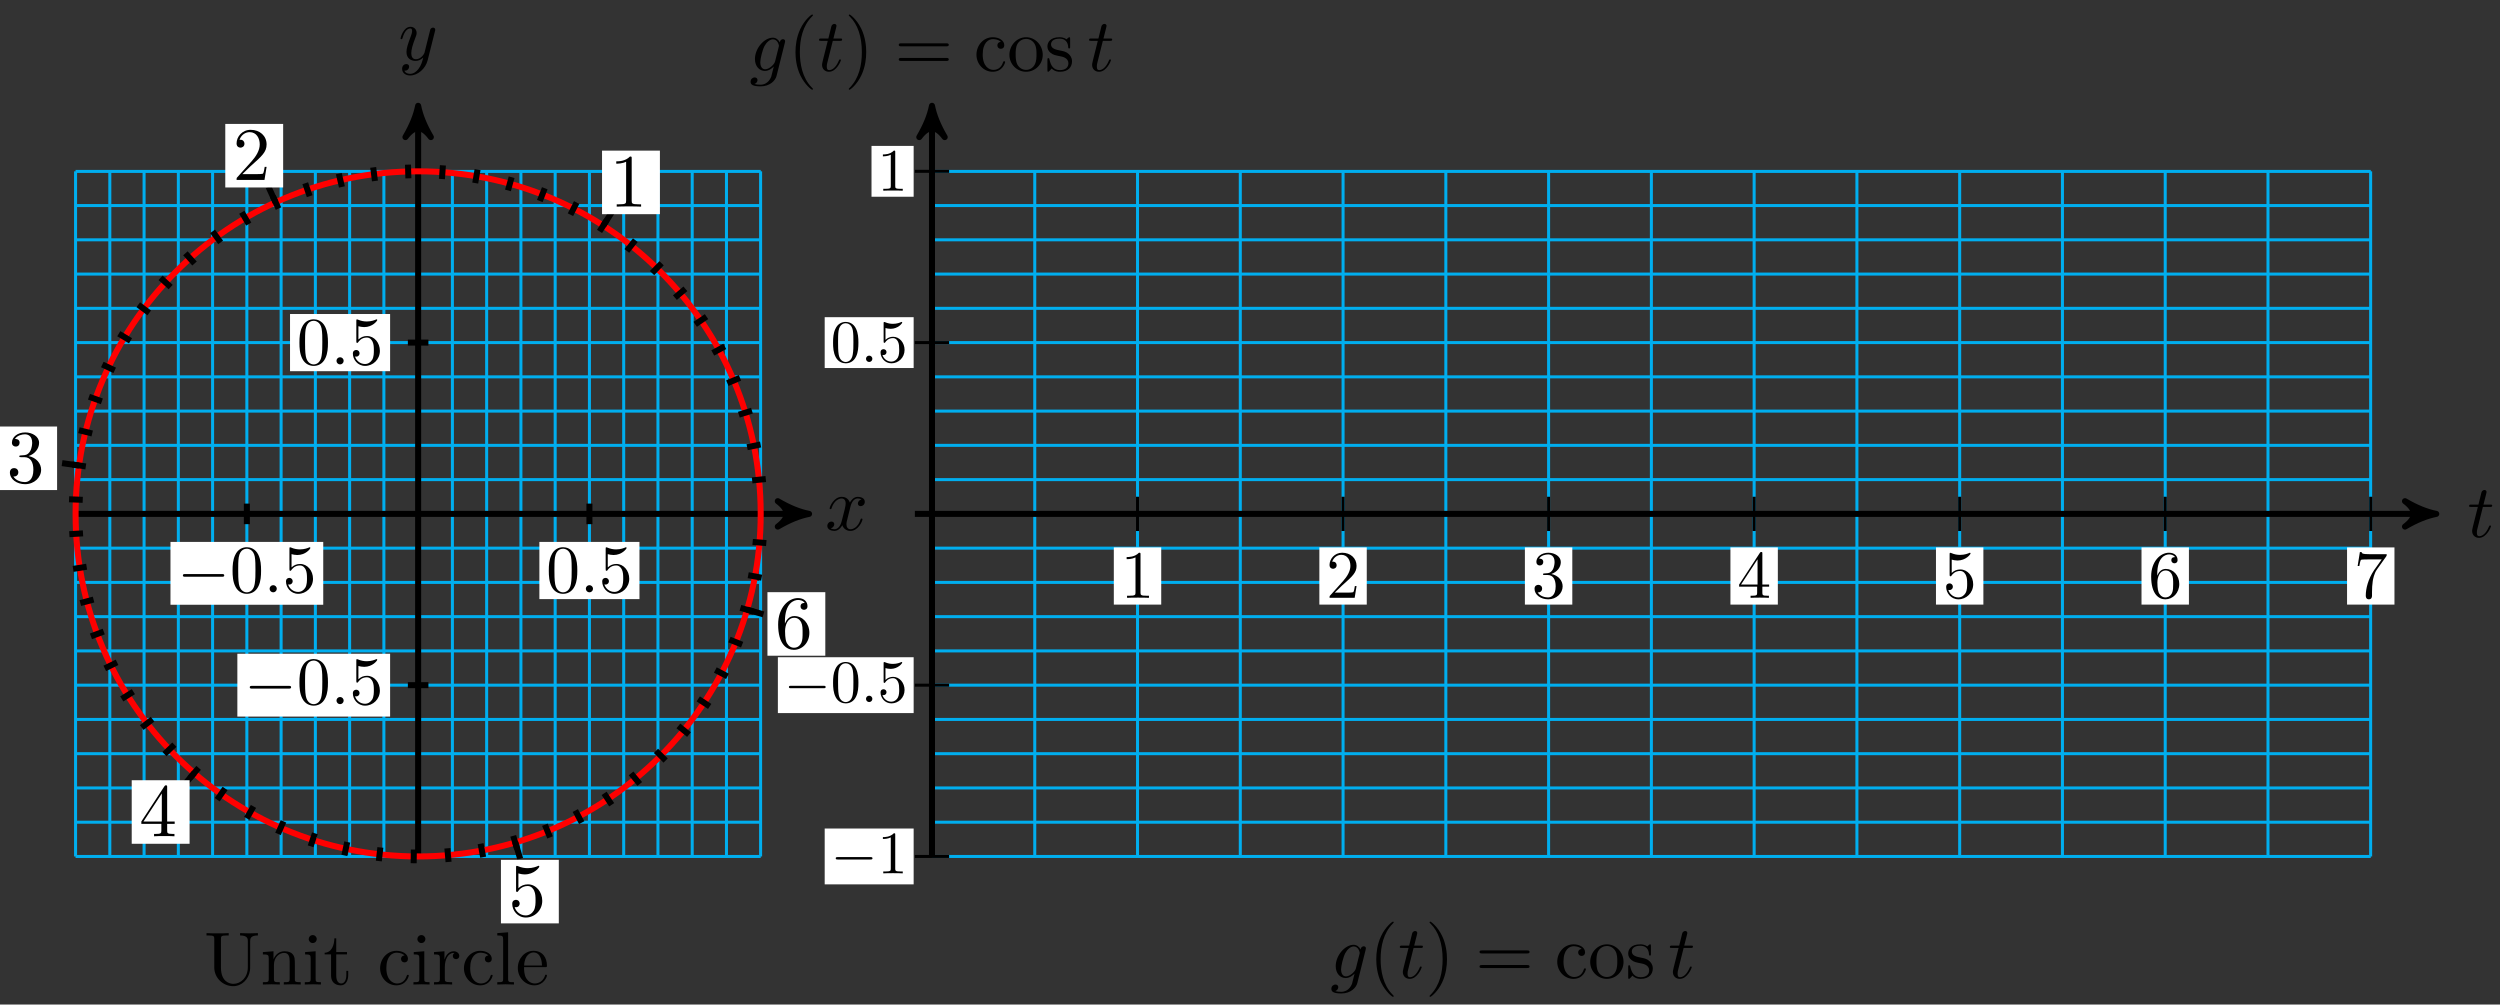 <svg xmlns="http://www.w3.org/2000/svg" xmlns:xlink="http://www.w3.org/1999/xlink" version="1.1" width="331" height="133" viewBox="0 0 331 133">
<rect x="0" y="0" width="331" height="133" fill="#333333" stroke="none"/>
<defs>
<path id="font_1_4" d="M.334 .302C.34 .328 .363 .42 .433 .42 .438 .42 .462 .42 .483 .407 .455 .402 .435 .377 .435 .353 .435 .337 .446 .318 .473 .318 .495 .318 .527 .336 .527 .376 .527 .428 .468 .442 .434 .442 .376 .442 .341 .389 .329 .366 .304 .432 .25 .442 .221 .442 .117 .442 .06 .313 .06 .288 .06 .278 .07 .278 .072 .278 .08 .278 .083 .28 .085 .289 .119 .395 .185 .42 .219 .42 .238 .42 .273 .411 .273 .353 .273 .322 .256 .255 .219 .115 .203 .053 .168 .011 .124 .011 .118 .011 .095 .011 .074 .024 .099 .029 .121 .05 .121 .078 .121 .105 .099 .113 .084 .113 .054 .113 .029 .087 .029 .055 .029 .009 .079-.011 .123-.011 .189-.011 .225 .059 .228 .065 .24 .028 .276-.011 .336-.011 .439-.011 .496 .118 .496 .143 .496 .153 .487 .153 .484 .153 .475 .153 .473 .149 .471 .142 .438 .035 .37 .011 .338 .011 .299 .011 .283 .043 .283 .077 .283 .099 .289 .121 .3 .165L.334 .302Z"/>
<path id="font_1_5" d="M.486 .381C.49 .395 .49 .397 .49 .404 .49 .422 .476 .431 .461 .431 .451 .431 .435 .425 .426 .41 .424 .405 .416 .374 .412 .356 .405 .33 .398 .303 .392 .276L.347 .096C.343 .081 .3 .011 .234 .011 .183 .011 .172 .055 .172 .092 .172 .138 .189 .2 .223 .288 .239 .329 .243 .34 .243 .36 .243 .405 .211 .442 .161 .442 .066 .442 .029 .297 .029 .288 .029 .278 .039 .278 .041 .278 .051 .278 .052 .28 .057 .296 .084 .39 .124 .42 .158 .42 .166 .42 .183 .42 .183 .388 .183 .363 .173 .337 .166 .318 .126 .212 .108 .155 .108 .108 .108 .019 .171-.011 .23-.011 .269-.011 .303 .006 .331 .034 .318-.018 .306-.067 .266-.12 .24-.154 .202-.183 .156-.183 .142-.183 .097-.18 .08-.141 .096-.141 .109-.141 .123-.129 .133-.12 .143-.107 .143-.088 .143-.057 .116-.053 .106-.053 .083-.053 .05-.069 .05-.118 .05-.168 .094-.205 .156-.205 .259-.205 .362-.114 .39-.001L.486 .381Z"/>
<path id="font_2_4" d="M.294 .64C.294 .664 .294 .666 .271 .666 .209 .602 .121 .602 .089 .602V.571C.109 .571 .168 .571 .22 .597V.079C.22 .043 .217 .031 .127 .031H.095V0C.13 .003 .217 .003 .257 .003 .297 .003 .384 .003 .419 0V.031H.387C.297 .031 .294 .042 .294 .079V.64Z"/>
<path id="font_2_5" d="M.127 .077 .233 .18C.389 .318 .449 .372 .449 .472 .449 .586 .359 .666 .237 .666 .124 .666 .05 .574 .05 .485 .05 .429 .1 .429 .103 .429 .12 .429 .155 .441 .155 .482 .155 .508 .137 .534 .102 .534 .094 .534 .092 .534 .089 .533 .112 .598 .166 .635 .224 .635 .315 .635 .358 .554 .358 .472 .358 .392 .308 .313 .253 .251L.061 .037C.05 .026 .05 .024 .05 0H.421L.449 .174H.424C.419 .144 .412 .1 .402 .085 .395 .077 .329 .077 .307 .077H.127Z"/>
<path id="font_2_6" d="M.29 .352C.372 .379 .43 .449 .43 .528 .43 .61 .342 .666 .246 .666 .145 .666 .069 .606 .069 .53 .069 .497 .091 .478 .12 .478 .151 .478 .171 .5 .171 .529 .171 .579 .124 .579 .109 .579 .14 .628 .206 .641 .242 .641 .283 .641 .338 .619 .338 .529 .338 .517 .336 .459 .31 .415 .28 .367 .246 .364 .221 .363 .213 .362 .189 .36 .182 .36 .174 .359 .167 .358 .167 .348 .167 .337 .174 .337 .191 .337H.235C.317 .337 .354 .269 .354 .17 .354 .034 .285 .006 .241 .006 .198 .006 .123 .022 .088 .081 .123 .076 .154 .098 .154 .136 .154 .172 .127 .192 .098 .192 .074 .192 .042 .178 .042 .134 .042 .043 .135-.022 .244-.022 .366-.022 .457 .068 .457 .17 .457 .253 .394 .331 .29 .352Z"/>
<path id="font_2_7" d="M.294 .165V.078C.294 .042 .292 .031 .218 .031H.197V0C.238 .003 .29 .003 .332 .003 .374 .003 .427 .003 .468 0V.031H.447C.373 .031 .371 .042 .371 .078V.165H.471V.196H.371V.651C.371 .671 .371 .677 .355 .677 .346 .677 .343 .677 .335 .665L.028 .196V.165H.294M.3 .196H.056L.3 .569V.196Z"/>
<path id="font_2_8" d="M.449 .2C.449 .319 .367 .419 .259 .419 .211 .419 .168 .403 .132 .368V.564C.152 .558 .185 .551 .217 .551 .34 .551 .41 .642 .41 .655 .41 .661 .407 .666 .4 .666 .399 .666 .397 .666 .392 .663 .372 .654 .323 .634 .256 .634 .216 .634 .17 .641 .123 .662 .115 .665 .113 .665 .111 .665 .101 .665 .101 .657 .101 .641V.344C.101 .326 .101 .318 .115 .318 .122 .318 .124 .321 .128 .327 .139 .343 .176 .397 .257 .397 .309 .397 .334 .351 .342 .333 .358 .296 .36 .257 .36 .207 .36 .172 .36 .112 .336 .07 .312 .031 .275 .006 .229 .006 .156 .006 .099 .058 .082 .117 .085 .116 .088 .115 .099 .115 .132 .115 .149 .14 .149 .164 .149 .188 .132 .213 .099 .213 .085 .213 .05 .206 .05 .16 .05 .074 .119-.022 .231-.022 .347-.022 .449 .073 .449 .2Z"/>
<path id="font_2_9" d="M.132 .328V.352C.132 .605 .256 .641 .307 .641 .331 .641 .373 .635 .395 .601 .38 .601 .34 .601 .34 .556 .34 .525 .364 .51 .386 .51 .402 .51 .432 .519 .432 .558 .432 .618 .388 .666 .305 .666 .177 .666 .042 .537 .042 .316 .042 .049 .158-.022 .251-.022 .362-.022 .457 .072 .457 .204 .457 .331 .368 .427 .257 .427 .189 .427 .152 .376 .132 .328M.251 .006C.188 .006 .158 .066 .152 .081 .134 .128 .134 .208 .134 .226 .134 .304 .166 .404 .256 .404 .272 .404 .318 .404 .349 .342 .367 .305 .367 .254 .367 .205 .367 .157 .367 .107 .35 .071 .32 .011 .274 .006 .251 .006Z"/>
<path id="font_3_1" d="M.659 .23C.676 .23 .694 .23 .694 .25 .694 .27 .676 .27 .659 .27H.118C.101 .27 .083 .27 .083 .25 .083 .23 .101 .23 .118 .23H.659Z"/>
<path id="font_2_3" d="M.46 .32C.46 .4 .455 .48 .42 .554 .374 .65 .292 .666 .25 .666 .19 .666 .117 .64 .076 .547 .044 .478 .039 .4 .039 .32 .039 .245 .043 .155 .084 .079 .127-.002 .2-.022 .249-.022 .303-.022 .379-.001 .423 .094 .455 .163 .46 .241 .46 .32M.249-0C.21-0 .151 .025 .133 .121 .122 .181 .122 .273 .122 .332 .122 .396 .122 .462 .13 .516 .149 .635 .224 .644 .249 .644 .282 .644 .348 .626 .367 .527 .377 .471 .377 .395 .377 .332 .377 .257 .377 .189 .366 .125 .351 .03 .294-0 .249-0Z"/>
<path id="font_1_1" d="M.192 .053C.192 .082 .168 .106 .139 .106 .11 .106 .086 .082 .086 .053 .086 .024 .11 0 .139 0 .168 0 .192 .024 .192 .053Z"/>
<path id="font_4_108" d="M.716 .652V.683L.598 .68 .479 .683V.652C.582 .652 .582 .604 .582 .577V.231C.582 .089 .485 .009 .39 .009 .343 .009 .225 .034 .225 .224V.604C.225 .641 .227 .652 .304 .652H.328V.683C.293 .68 .219 .68 .181 .68 .143 .68 .068 .68 .033 .683V.652H.057C.134 .652 .136 .641 .136 .604V.228C.136 .087 .252-.022 .388-.022 .503-.022 .593 .071 .61 .185 .613 .205 .613 .214 .613 .254V.573C.613 .606 .613 .652 .716 .652Z"/>
<path id="font_4_77" d="M.535 0V.031C.483 .031 .458 .031 .457 .061V.252C.457 .338 .457 .369 .426 .405 .412 .422 .379 .442 .321 .442 .248 .442 .201 .399 .173 .337V.442L.032 .431V.4C.102 .4 .11 .393 .11 .344V.076C.11 .031 .099 .031 .032 .031V0L.145 .003 .257 0V.031C.19 .031 .179 .031 .179 .076V.26C.179 .364 .25 .42 .314 .42 .377 .42 .388 .366 .388 .309V.076C.388 .031 .377 .031 .31 .031V0L.423 .003 .535 0Z"/>
<path id="font_4_66" d="M.247 0V.031C.181 .031 .177 .036 .177 .075V.442L.037 .431V.4C.102 .4 .111 .394 .111 .345V.076C.111 .031 .1 .031 .033 .031V0L.143 .003C.178 .003 .213 .001 .247 0M.192 .604C.192 .631 .169 .657 .139 .657 .105 .657 .085 .629 .085 .604 .085 .577 .108 .551 .138 .551 .172 .551 .192 .579 .192 .604Z"/>
<path id="font_4_105" d="M.332 .124V.181H.307V.126C.307 .052 .277 .014 .24 .014 .173 .014 .173 .105 .173 .122V.4H.316V.431H.173V.614H.148C.147 .532 .117 .426 .019 .422V.4H.104V.124C.104 .001 .197-.011 .233-.011 .304-.011 .332 .06 .332 .124V.124Z"/>
<path id="font_4_43" d="M.415 .119C.415 .129 .405 .129 .402 .129 .393 .129 .391 .125 .389 .119 .36 .026 .295 .014 .258 .014 .205 .014 .117 .057 .117 .218 .117 .381 .199 .423 .252 .423 .261 .423 .324 .422 .359 .386 .318 .383 .312 .353 .312 .34 .312 .314 .33 .294 .358 .294 .384 .294 .404 .311 .404 .341 .404 .409 .328 .448 .251 .448 .126 .448 .034 .34 .034 .216 .034 .088 .133-.011 .249-.011 .383-.011 .415 .109 .415 .119Z"/>
<path id="font_4_96" d="M.364 .381C.364 .413 .333 .442 .29 .442 .217 .442 .181 .375 .167 .332V.442L.028 .431V.4C.098 .4 .106 .393 .106 .344V.076C.106 .031 .095 .031 .028 .031V0L.142 .003C.182 .003 .229 .003 .269 0V.031H.248C.174 .031 .172 .042 .172 .078V.232C.172 .331 .214 .42 .29 .42 .297 .42 .299 .42 .301 .419 .298 .418 .278 .406 .278 .38 .278 .352 .299 .337 .321 .337 .339 .337 .364 .349 .364 .381Z"/>
<path id="font_4_72" d="M.255 0V.031C.188 .031 .177 .031 .177 .076V.694L.033 .683V.652C.103 .652 .111 .645 .111 .596V.076C.111 .031 .1 .031 .033 .031V0L.144 .003 .255 0Z"/>
<path id="font_4_50" d="M.415 .119C.415 .129 .407 .131 .402 .131 .393 .131 .391 .125 .389 .117 .354 .014 .264 .014 .254 .014 .204 .014 .164 .044 .141 .081 .111 .129 .111 .195 .111 .231H.39C.412 .231 .415 .231 .415 .252 .415 .351 .361 .448 .236 .448 .12 .448 .028 .345 .028 .22 .028 .086 .133-.011 .248-.011 .37-.011 .415 .1 .415 .119M.349 .252H.112C.118 .401 .202 .426 .236 .426 .339 .426 .349 .291 .349 .252Z"/>
<path id="font_1_3" d="M.206 .4H.3C.32 .4 .33 .4 .33 .42 .33 .431 .32 .431 .302 .431H.214C.25 .572 .255 .592 .255 .598 .255 .615 .243 .625 .226 .625 .223 .625 .195 .624 .186 .589L.147 .431H.053C.033 .431 .023 .431 .023 .412 .023 .4 .031 .4 .051 .4H.139C.067 .116 .063 .099 .063 .081 .063 .027 .101-.011 .155-.011 .257-.011 .314 .135 .314 .143 .314 .153 .306 .153 .302 .153 .293 .153 .292 .15 .287 .139 .244 .035 .191 .011 .157 .011 .136 .011 .126 .024 .126 .057 .126 .081 .128 .088 .132 .105L.206 .4Z"/>
<path id="font_1_2" d="M.471 .377C.472 .383 .474 .388 .474 .395 .474 .412 .462 .422 .445 .422 .435 .422 .408 .415 .404 .379 .386 .416 .351 .442 .311 .442 .197 .442 .073 .302 .073 .158 .073 .059 .134 0 .206 0 .265 0 .312 .047 .322 .058L.323 .057C.302-.032 .29-.073 .29-.075 .286-.084 .252-.183 .146-.183 .127-.183 .094-.182 .066-.173 .096-.164 .107-.138 .107-.121 .107-.105 .096-.086 .069-.086 .047-.086 .015-.104 .015-.144 .015-.185 .052-.205 .148-.205 .273-.205 .345-.127 .36-.067L.471 .377M.341 .128C.335 .102 .312 .077 .29 .058 .269 .04 .238 .022 .209 .022 .159 .022 .144 .074 .144 .114 .144 .162 .173 .28 .2 .331 .227 .38 .27 .42 .312 .42 .378 .42 .392 .339 .392 .334 .392 .329 .39 .323 .389 .319L.341 .128Z"/>
<path id="font_2_1" d="M.331-.24C.331-.237 .331-.235 .314-.218 .189-.092 .157 .097 .157 .25 .157 .424 .195 .598 .318 .723 .331 .735 .331 .737 .331 .74 .331 .747 .327 .75 .321 .75 .311 .75 .221 .682 .162 .555 .111 .445 .099 .334 .099 .25 .099 .172 .11 .051 .165-.062 .225-.185 .311-.25 .321-.25 .327-.25 .331-.247 .331-.24Z"/>
<path id="font_2_2" d="M.289 .25C.289 .328 .278 .449 .223 .562 .163 .685 .077 .75 .067 .75 .061 .75 .057 .746 .057 .74 .057 .737 .057 .735 .076 .717 .174 .618 .231 .459 .231 .25 .231 .079 .194-.097 .07-.223 .057-.235 .057-.237 .057-.24 .057-.246 .061-.25 .067-.25 .077-.25 .167-.182 .226-.055 .277 .055 .289 .166 .289 .25Z"/>
<path id="font_2_11" d="M.687 .327C.702 .327 .721 .327 .721 .347 .721 .367 .702 .367 .688 .367H.089C.075 .367 .056 .367 .056 .347 .056 .327 .075 .327 .09 .327H.687M.688 .133C.702 .133 .721 .133 .721 .153 .721 .173 .702 .173 .687 .173H.09C.075 .173 .056 .173 .056 .153 .056 .133 .075 .133 .089 .133H.688Z"/>
<path id="font_2_12" d="M.117 .218C.117 .381 .199 .423 .252 .423 .261 .423 .324 .422 .359 .386 .318 .383 .312 .353 .312 .34 .312 .314 .33 .294 .358 .294 .384 .294 .404 .311 .404 .341 .404 .409 .328 .448 .251 .448 .126 .448 .034 .34 .034 .216 .034 .088 .133-.011 .249-.011 .383-.011 .415 .109 .415 .119 .415 .129 .405 .129 .402 .129 .393 .129 .391 .125 .389 .119 .36 .026 .295 .014 .258 .014 .205 .014 .117 .057 .117 .218Z"/>
<path id="font_2_13" d="M.471 .214C.471 .342 .371 .448 .25 .448 .125 .448 .028 .339 .028 .214 .028 .085 .132-.011 .249-.011 .37-.011 .471 .087 .471 .214M.25 .014C.207 .014 .163 .035 .136 .081 .111 .125 .111 .186 .111 .222 .111 .261 .111 .315 .135 .359 .162 .405 .209 .426 .249 .426 .293 .426 .336 .404 .362 .361 .388 .318 .388 .26 .388 .222 .388 .186 .388 .132 .366 .088 .344 .043 .3 .014 .25 .014Z"/>
<path id="font_2_14" d="M.208 .194C.23 .19 .312 .174 .312 .102 .312 .051 .277 .011 .199 .011 .115 .011 .079 .068 .06 .153 .057 .166 .056 .17 .046 .17 .033 .17 .033 .163 .033 .145V.013C.033-.004 .033-.011 .044-.011 .049-.011 .05-.01 .069 .009 .071 .011 .071 .013 .089 .032 .133-.01 .178-.011 .199-.011 .314-.011 .36 .056 .36 .128 .36 .181 .33 .211 .318 .223 .285 .255 .246 .263 .204 .271 .148 .282 .081 .295 .081 .353 .081 .388 .107 .429 .193 .429 .303 .429 .308 .339 .31 .308 .311 .299 .32 .299 .322 .299 .335 .299 .335 .304 .335 .323V.424C.335 .441 .335 .448 .324 .448 .319 .448 .317 .448 .304 .436 .301 .432 .291 .423 .287 .42 .249 .448 .208 .448 .193 .448 .071 .448 .033 .381 .033 .325 .033 .29 .049 .262 .076 .24 .108 .214 .136 .208 .208 .194Z"/>
<path id="font_2_10" d="M.476 .609C.485 .621 .485 .623 .485 .644H.242C.12 .644 .118 .657 .114 .676H.089L.056 .47H.081C.084 .486 .093 .549 .106 .561 .113 .567 .191 .567 .204 .567H.411C.4 .551 .321 .442 .299 .409 .209 .274 .176 .135 .176 .033 .176 .023 .176-.022 .222-.022 .268-.022 .268 .023 .268 .033V.084C.268 .139 .271 .194 .279 .248 .283 .271 .297 .357 .341 .419L.476 .609Z"/>
</defs>
<path transform="matrix(1,0,0,-1,55.362,68.038)" stroke-width=".399" stroke-linecap="butt" stroke-miterlimit="10" stroke-linejoin="miter" fill="none" stroke="#00aeef" d="M-45.36-45.358H45.355M-45.36-40.822H45.355M-45.36-36.286H45.355M-45.36-31.75H45.355M-45.36-27.215H45.355M-45.36-22.679H45.355M-45.36-18.143H45.355M-45.36-13.607H45.355M-45.36-9.072H45.355M-45.36-4.536H45.355M-45.36 0H45.355M-45.36 4.536H45.355M-45.36 9.072H45.355M-45.36 13.607H45.355M-45.36 18.143H45.355M-45.36 22.679H45.355M-45.36 27.215H45.355M-45.36 31.75H45.355M-45.36 36.286H45.355M-45.36 40.822H45.355M-45.36 45.342H45.355M-45.358-45.36V45.355M-40.822-45.36V45.355M-36.286-45.36V45.355M-31.75-45.36V45.355M-27.215-45.36V45.355M-22.679-45.36V45.355M-18.143-45.36V45.355M-13.607-45.36V45.355M-9.072-45.36V45.355M-4.536-45.36V45.355M0-45.36V45.355M4.536-45.36V45.355M9.072-45.36V45.355M13.607-45.36V45.355M18.143-45.36V45.355M22.679-45.36V45.355M27.215-45.36V45.355M31.75-45.36V45.355M36.286-45.36V45.355M40.822-45.36V45.355M45.342-45.36V45.355M45.355 45.355"/>
<path transform="matrix(1,0,0,-1,55.362,68.038)" stroke-width=".797" stroke-linecap="butt" stroke-miterlimit="10" stroke-linejoin="miter" fill="none" stroke="#000000" d="M-45.355 0H50.723"/>
<path transform="matrix(1,0,0,-1,106.086,68.038)" d="M1.036 0C-.259 .259-1.554 .777-3.108 1.684-1.554 .518-1.554-.518-3.108-1.684-1.554-.777-.259-.259 1.036 0Z"/>
<path transform="matrix(1,0,0,-1,106.086,68.038)" stroke-width=".797" stroke-linecap="butt" stroke-linejoin="round" fill="none" stroke="#000000" d="M1.036 0C-.259 .259-1.554 .777-3.108 1.684-1.554 .518-1.554-.518-3.108-1.684-1.554-.777-.259-.259 1.036 0Z"/>
<use data-text="x" xlink:href="#font_1_4" transform="matrix(9.963,0,0,-9.963,109.248,70.183)"/>
<path transform="matrix(1,0,0,-1,55.362,68.038)" stroke-width=".797" stroke-linecap="butt" stroke-miterlimit="10" stroke-linejoin="miter" fill="none" stroke="#000000" d="M0-45.355V52.991"/>
<path transform="matrix(0,-1,-1,-0,55.362,15.044)" d="M1.036 0C-.259 .259-1.554 .777-3.108 1.684-1.554 .518-1.554-.518-3.108-1.684-1.554-.777-.259-.259 1.036 0Z"/>
<path transform="matrix(0,-1,-1,-0,55.362,15.044)" stroke-width=".797" stroke-linecap="butt" stroke-linejoin="round" fill="none" stroke="#000000" d="M1.036 0C-.259 .259-1.554 .777-3.108 1.684-1.554 .518-1.554-.518-3.108-1.684-1.554-.777-.259-.259 1.036 0Z"/>
<use data-text="y" xlink:href="#font_1_5" transform="matrix(9.963,0,0,-9.963,52.741,7.953)"/>
<path transform="matrix(1,0,0,-1,55.362,68.038)" stroke-width=".797" stroke-linecap="butt" stroke-miterlimit="10" stroke-linejoin="miter" fill="none" stroke="#ff0000" d="M45.355 0C45.355 25.049 25.049 45.355 0 45.355-25.049 45.355-45.355 25.049-45.355 0-45.355-25.049-25.049-45.355 0-45.355 25.049-45.355 45.355-25.049 45.355 0ZM0 0"/>
<path transform="matrix(1,0,0,-1,55.362,68.038)" stroke-width=".797" stroke-linecap="butt" stroke-miterlimit="10" stroke-linejoin="miter" fill="none" stroke="#000000" d="M44.223 4.436 46.028 4.617"/>
<path transform="matrix(1,0,0,-1,55.362,68.038)" stroke-width=".797" stroke-linecap="butt" stroke-miterlimit="10" stroke-linejoin="miter" fill="none" stroke="#000000" d="M43.559 8.829 45.337 9.189"/>
<path transform="matrix(1,0,0,-1,55.362,68.038)" stroke-width=".797" stroke-linecap="butt" stroke-miterlimit="10" stroke-linejoin="miter" fill="none" stroke="#000000" d="M42.461 13.133 44.194 13.67"/>
<path transform="matrix(1,0,0,-1,55.362,68.038)" stroke-width=".797" stroke-linecap="butt" stroke-miterlimit="10" stroke-linejoin="miter" fill="none" stroke="#000000" d="M40.938 17.306 42.609 18.013"/>
<path transform="matrix(1,0,0,-1,55.362,68.038)" stroke-width=".797" stroke-linecap="butt" stroke-miterlimit="10" stroke-linejoin="miter" fill="none" stroke="#000000" d="M39.005 21.307 40.597 22.176"/>
<path transform="matrix(1,0,0,-1,55.362,68.038)" stroke-width=".797" stroke-linecap="butt" stroke-miterlimit="10" stroke-linejoin="miter" fill="none" stroke="#000000" d="M36.683 25.094 38.18 26.118"/>
<path transform="matrix(1,0,0,-1,55.362,68.038)" stroke-width=".797" stroke-linecap="butt" stroke-miterlimit="10" stroke-linejoin="miter" fill="none" stroke="#000000" d="M33.996 28.631 35.383 29.8"/>
<path transform="matrix(1,0,0,-1,55.362,68.038)" stroke-width=".797" stroke-linecap="butt" stroke-miterlimit="10" stroke-linejoin="miter" fill="none" stroke="#000000" d="M30.967 31.882 32.231 33.184"/>
<path transform="matrix(1,0,0,-1,55.362,68.038)" stroke-width=".797" stroke-linecap="butt" stroke-miterlimit="10" stroke-linejoin="miter" fill="none" stroke="#000000" d="M27.63 34.814 28.757 36.234"/>
<path transform="matrix(1,0,0,-1,55.362,68.038)" stroke-width=".797" stroke-linecap="butt" stroke-miterlimit="10" stroke-linejoin="miter" fill="none" stroke="#000000" d="M24.016 37.397 24.997 38.924"/>
<path transform="matrix(1,0,0,-1,55.362,68.038)" stroke-width=".797" stroke-linecap="butt" stroke-miterlimit="10" stroke-linejoin="miter" fill="none" stroke="#000000" d="M20.164 39.61 20.987 41.227"/>
<path transform="matrix(1,0,0,-1,55.362,68.038)" stroke-width=".797" stroke-linecap="butt" stroke-miterlimit="10" stroke-linejoin="miter" fill="none" stroke="#000000" d="M16.108 41.423 16.766 43.114"/>
<path transform="matrix(1,0,0,-1,55.362,68.038)" stroke-width=".797" stroke-linecap="butt" stroke-miterlimit="10" stroke-linejoin="miter" fill="none" stroke="#000000" d="M11.893 42.824 12.378 44.573"/>
<path transform="matrix(1,0,0,-1,55.362,68.038)" stroke-width=".797" stroke-linecap="butt" stroke-miterlimit="10" stroke-linejoin="miter" fill="none" stroke="#000000" d="M7.559 43.799 7.867 45.586"/>
<path transform="matrix(1,0,0,-1,55.362,68.038)" stroke-width=".797" stroke-linecap="butt" stroke-miterlimit="10" stroke-linejoin="miter" fill="none" stroke="#000000" d="M3.149 44.335 3.277 46.145"/>
<path transform="matrix(1,0,0,-1,55.362,68.038)" stroke-width=".797" stroke-linecap="butt" stroke-miterlimit="10" stroke-linejoin="miter" fill="none" stroke="#000000" d="M-1.291 44.426-1.344 46.24"/>
<path transform="matrix(1,0,0,-1,55.362,68.038)" stroke-width=".797" stroke-linecap="butt" stroke-miterlimit="10" stroke-linejoin="miter" fill="none" stroke="#000000" d="M-5.719 44.075-5.952 45.875"/>
<path transform="matrix(1,0,0,-1,55.362,68.038)" stroke-width=".797" stroke-linecap="butt" stroke-miterlimit="10" stroke-linejoin="miter" fill="none" stroke="#000000" d="M-10.091 43.286-10.503 45.053"/>
<path transform="matrix(1,0,0,-1,55.362,68.038)" stroke-width=".797" stroke-linecap="butt" stroke-miterlimit="10" stroke-linejoin="miter" fill="none" stroke="#000000" d="M-14.362 42.062-14.948 43.779"/>
<path transform="matrix(1,0,0,-1,55.362,68.038)" stroke-width=".797" stroke-linecap="butt" stroke-miterlimit="10" stroke-linejoin="miter" fill="none" stroke="#000000" d="M-18.488 40.416-19.243 42.067"/>
<path transform="matrix(1,0,0,-1,55.362,68.038)" stroke-width=".797" stroke-linecap="butt" stroke-miterlimit="10" stroke-linejoin="miter" fill="none" stroke="#000000" d="M-22.431 38.369-23.347 39.935"/>
<path transform="matrix(1,0,0,-1,55.362,68.038)" stroke-width=".797" stroke-linecap="butt" stroke-miterlimit="10" stroke-linejoin="miter" fill="none" stroke="#000000" d="M-26.15 35.94-27.217 37.407"/>
<path transform="matrix(1,0,0,-1,55.362,68.038)" stroke-width=".797" stroke-linecap="butt" stroke-miterlimit="10" stroke-linejoin="miter" fill="none" stroke="#000000" d="M-29.606 33.149-30.815 34.502"/>
<path transform="matrix(1,0,0,-1,55.362,68.038)" stroke-width=".797" stroke-linecap="butt" stroke-miterlimit="10" stroke-linejoin="miter" fill="none" stroke="#000000" d="M-32.767 30.028-34.105 31.254"/>
<path transform="matrix(1,0,0,-1,55.362,68.038)" stroke-width=".797" stroke-linecap="butt" stroke-miterlimit="10" stroke-linejoin="miter" fill="none" stroke="#000000" d="M-35.601 26.607-37.055 27.693"/>
<path transform="matrix(1,0,0,-1,55.362,68.038)" stroke-width=".797" stroke-linecap="butt" stroke-miterlimit="10" stroke-linejoin="miter" fill="none" stroke="#000000" d="M-38.08 22.92-39.635 23.857"/>
<path transform="matrix(1,0,0,-1,55.362,68.038)" stroke-width=".797" stroke-linecap="butt" stroke-miterlimit="10" stroke-linejoin="miter" fill="none" stroke="#000000" d="M-40.177 19.003-41.818 19.779"/>
<path transform="matrix(1,0,0,-1,55.362,68.038)" stroke-width=".797" stroke-linecap="butt" stroke-miterlimit="10" stroke-linejoin="miter" fill="none" stroke="#000000" d="M-41.873 14.899-43.583 15.507"/>
<path transform="matrix(1,0,0,-1,55.362,68.038)" stroke-width=".797" stroke-linecap="butt" stroke-miterlimit="10" stroke-linejoin="miter" fill="none" stroke="#000000" d="M-43.154 10.644-44.915 11.078"/>
<path transform="matrix(1,0,0,-1,55.362,68.038)" stroke-width=".797" stroke-linecap="butt" stroke-miterlimit="10" stroke-linejoin="miter" fill="none" stroke="#000000" d="M-44 6.283-45.796 6.539"/>
<path transform="matrix(1,0,0,-1,55.362,68.038)" stroke-width=".797" stroke-linecap="butt" stroke-miterlimit="10" stroke-linejoin="miter" fill="none" stroke="#000000" d="M-44.406 1.859-46.219 1.934"/>
<path transform="matrix(1,0,0,-1,55.362,68.038)" stroke-width=".797" stroke-linecap="butt" stroke-miterlimit="10" stroke-linejoin="miter" fill="none" stroke="#000000" d="M-44.37-2.581-46.181-2.687"/>
<path transform="matrix(1,0,0,-1,55.362,68.038)" stroke-width=".797" stroke-linecap="butt" stroke-miterlimit="10" stroke-linejoin="miter" fill="none" stroke="#000000" d="M-43.892-6.997-45.684-7.283"/>
<path transform="matrix(1,0,0,-1,55.362,68.038)" stroke-width=".797" stroke-linecap="butt" stroke-miterlimit="10" stroke-linejoin="miter" fill="none" stroke="#000000" d="M-42.973-11.344-44.727-11.807"/>
<path transform="matrix(1,0,0,-1,55.362,68.038)" stroke-width=".797" stroke-linecap="butt" stroke-miterlimit="10" stroke-linejoin="miter" fill="none" stroke="#000000" d="M-41.626-15.578-43.325-16.214"/>
<path transform="matrix(1,0,0,-1,55.362,68.038)" stroke-width=".797" stroke-linecap="butt" stroke-miterlimit="10" stroke-linejoin="miter" fill="none" stroke="#000000" d="M-39.863-19.655-41.49-20.457"/>
<path transform="matrix(1,0,0,-1,55.362,68.038)" stroke-width=".797" stroke-linecap="butt" stroke-miterlimit="10" stroke-linejoin="miter" fill="none" stroke="#000000" d="M-37.702-23.536-39.242-24.498"/>
<path transform="matrix(1,0,0,-1,55.362,68.038)" stroke-width=".797" stroke-linecap="butt" stroke-miterlimit="10" stroke-linejoin="miter" fill="none" stroke="#000000" d="M-35.164-27.182-36.6-28.292"/>
<path transform="matrix(1,0,0,-1,55.362,68.038)" stroke-width=".797" stroke-linecap="butt" stroke-miterlimit="10" stroke-linejoin="miter" fill="none" stroke="#000000" d="M-32.274-30.557-33.591-31.804"/>
<path transform="matrix(1,0,0,-1,55.362,68.038)" stroke-width=".797" stroke-linecap="butt" stroke-miterlimit="10" stroke-linejoin="miter" fill="none" stroke="#000000" d="M-29.063-33.627-30.25-34.999"/>
<path transform="matrix(1,0,0,-1,55.362,68.038)" stroke-width=".797" stroke-linecap="butt" stroke-miterlimit="10" stroke-linejoin="miter" fill="none" stroke="#000000" d="M-25.561-36.36-26.604-37.844"/>
<path transform="matrix(1,0,0,-1,55.362,68.038)" stroke-width=".797" stroke-linecap="butt" stroke-miterlimit="10" stroke-linejoin="miter" fill="none" stroke="#000000" d="M-21.804-38.729-22.695-40.311"/>
<path transform="matrix(1,0,0,-1,55.362,68.038)" stroke-width=".797" stroke-linecap="butt" stroke-miterlimit="10" stroke-linejoin="miter" fill="none" stroke="#000000" d="M-17.829-40.712-18.556-42.374"/>
<path transform="matrix(1,0,0,-1,55.362,68.038)" stroke-width=".797" stroke-linecap="butt" stroke-miterlimit="10" stroke-linejoin="miter" fill="none" stroke="#000000" d="M-13.675-42.291-14.234-44.017"/>
<path transform="matrix(1,0,0,-1,55.362,68.038)" stroke-width=".797" stroke-linecap="butt" stroke-miterlimit="10" stroke-linejoin="miter" fill="none" stroke="#000000" d="M-9.386-43.443-9.768-45.217"/>
<path transform="matrix(1,0,0,-1,55.362,68.038)" stroke-width=".797" stroke-linecap="butt" stroke-miterlimit="10" stroke-linejoin="miter" fill="none" stroke="#000000" d="M-5.002-44.163-5.206-45.966"/>
<path transform="matrix(1,0,0,-1,55.362,68.038)" stroke-width=".797" stroke-linecap="butt" stroke-miterlimit="10" stroke-linejoin="miter" fill="none" stroke="#000000" d="M-.569-44.442-.592-46.256"/>
<path transform="matrix(1,0,0,-1,55.362,68.038)" stroke-width=".797" stroke-linecap="butt" stroke-miterlimit="10" stroke-linejoin="miter" fill="none" stroke="#000000" d="M3.869-44.278 4.027-46.085"/>
<path transform="matrix(1,0,0,-1,55.362,68.038)" stroke-width=".797" stroke-linecap="butt" stroke-miterlimit="10" stroke-linejoin="miter" fill="none" stroke="#000000" d="M8.27-43.668 8.607-45.452"/>
<path transform="matrix(1,0,0,-1,55.362,68.038)" stroke-width=".797" stroke-linecap="butt" stroke-miterlimit="10" stroke-linejoin="miter" fill="none" stroke="#000000" d="M12.587-42.625 13.101-44.365"/>
<path transform="matrix(1,0,0,-1,55.362,68.038)" stroke-width=".797" stroke-linecap="butt" stroke-miterlimit="10" stroke-linejoin="miter" fill="none" stroke="#000000" d="M16.78-41.156 17.465-42.836"/>
<path transform="matrix(1,0,0,-1,55.362,68.038)" stroke-width=".797" stroke-linecap="butt" stroke-miterlimit="10" stroke-linejoin="miter" fill="none" stroke="#000000" d="M20.805-39.275 21.654-40.879"/>
<path transform="matrix(1,0,0,-1,55.362,68.038)" stroke-width=".797" stroke-linecap="butt" stroke-miterlimit="10" stroke-linejoin="miter" fill="none" stroke="#000000" d="M24.622-37.001 25.627-38.512"/>
<path transform="matrix(1,0,0,-1,55.362,68.038)" stroke-width=".797" stroke-linecap="butt" stroke-miterlimit="10" stroke-linejoin="miter" fill="none" stroke="#000000" d="M28.192-34.358 29.343-35.761"/>
<path transform="matrix(1,0,0,-1,55.362,68.038)" stroke-width=".797" stroke-linecap="butt" stroke-miterlimit="10" stroke-linejoin="miter" fill="none" stroke="#000000" d="M31.483-31.374 32.768-32.655"/>
<path transform="matrix(1,0,0,-1,55.362,68.038)" stroke-width=".797" stroke-linecap="butt" stroke-miterlimit="10" stroke-linejoin="miter" fill="none" stroke="#000000" d="M34.456-28.074 35.863-29.22"/>
<path transform="matrix(1,0,0,-1,55.362,68.038)" stroke-width=".797" stroke-linecap="butt" stroke-miterlimit="10" stroke-linejoin="miter" fill="none" stroke="#000000" d="M37.087-24.493 38.601-25.494"/>
<path transform="matrix(1,0,0,-1,55.362,68.038)" stroke-width=".797" stroke-linecap="butt" stroke-miterlimit="10" stroke-linejoin="miter" fill="none" stroke="#000000" d="M39.347-20.669 40.953-21.513"/>
<path transform="matrix(1,0,0,-1,55.362,68.038)" stroke-width=".797" stroke-linecap="butt" stroke-miterlimit="10" stroke-linejoin="miter" fill="none" stroke="#000000" d="M41.214-16.639 42.897-17.317"/>
<path transform="matrix(1,0,0,-1,55.362,68.038)" stroke-width=".797" stroke-linecap="butt" stroke-miterlimit="10" stroke-linejoin="miter" fill="none" stroke="#000000" d="M42.668-12.441 44.41-12.948"/>
<path transform="matrix(1,0,0,-1,55.362,68.038)" stroke-width=".797" stroke-linecap="butt" stroke-miterlimit="10" stroke-linejoin="miter" fill="none" stroke="#000000" d="M43.698-8.119 45.481-8.45"/>
<path transform="matrix(1,0,0,-1,55.362,68.038)" stroke-width=".797" stroke-linecap="butt" stroke-miterlimit="10" stroke-linejoin="miter" fill="none" stroke="#000000" d="M44.289-3.717 46.098-3.869"/>
<path transform="matrix(1,0,0,-1,55.362,68.038)" stroke-width=".797" stroke-linecap="butt" stroke-miterlimit="10" stroke-linejoin="miter" fill="none" stroke="#000000" d="M24.505 38.163 25.73 40.071"/>
<path transform="matrix(1,0,0,-1,55.362,68.038)" d="M24.348 39.681H32.01V48.094H24.348Z" fill="#ffffff"/>
<use data-text="1" xlink:href="#font_2_4" transform="matrix(9.963,0,0,-9.963,80.707,27.359)"/>
<path transform="matrix(1,0,0,-1,55.362,68.038)" stroke-width=".797" stroke-linecap="butt" stroke-miterlimit="10" stroke-linejoin="miter" fill="none" stroke="#000000" d="M-18.873 41.239-19.817 43.3"/>
<path transform="matrix(1,0,0,-1,55.362,68.038)" d="M-25.535 43.217H-17.873V51.63H-25.535Z" fill="#ffffff"/>
<use data-text="2" xlink:href="#font_2_5" transform="matrix(9.963,0,0,-9.963,30.823,23.823)"/>
<path transform="matrix(1,0,0,-1,55.362,68.038)" stroke-width=".797" stroke-linecap="butt" stroke-miterlimit="10" stroke-linejoin="miter" fill="none" stroke="#000000" d="M-44.9 6.4-47.145 6.72"/>
<path transform="matrix(1,0,0,-1,55.362,68.038)" d="M-55.465 3.154H-47.803V11.567H-55.465Z" fill="#ffffff"/>
<use data-text="3" xlink:href="#font_2_6" transform="matrix(9.963,0,0,-9.963,.892,63.888)"/>
<path transform="matrix(1,0,0,-1,55.362,68.038)" stroke-width=".797" stroke-linecap="butt" stroke-miterlimit="10" stroke-linejoin="miter" fill="none" stroke="#000000" d="M-29.645-34.324-31.127-36.039"/>
<path transform="matrix(1,0,0,-1,55.362,68.038)" d="M-37.923-43.678H-30.261V-35.265H-37.923Z" fill="#ffffff"/>
<use data-text="4" xlink:href="#font_2_7" transform="matrix(9.963,0,0,-9.963,18.435,110.722)"/>
<path transform="matrix(1,0,0,-1,55.362,68.038)" stroke-width=".797" stroke-linecap="butt" stroke-miterlimit="10" stroke-linejoin="miter" fill="none" stroke="#000000" d="M12.864-43.489 13.507-45.664"/>
<path transform="matrix(1,0,0,-1,55.362,68.038)" d="M10.963-54.218H18.624V-45.805H10.963Z" fill="#ffffff"/>
<use data-text="5" xlink:href="#font_2_8" transform="matrix(9.963,0,0,-9.963,67.321,121.262)"/>
<path transform="matrix(1,0,0,-1,55.362,68.038)" stroke-width=".797" stroke-linecap="butt" stroke-miterlimit="10" stroke-linejoin="miter" fill="none" stroke="#000000" d="M43.547-12.672 45.724-13.305"/>
<path transform="matrix(1,0,0,-1,55.362,68.038)" d="M46.247-18.779H53.909V-10.366H46.247Z" fill="#ffffff"/>
<use data-text="6" xlink:href="#font_2_9" transform="matrix(9.963,0,0,-9.963,102.607,85.821)"/>
<path transform="matrix(1,0,0,-1,55.362,68.038)" stroke-width=".797" stroke-linecap="butt" stroke-miterlimit="10" stroke-linejoin="miter" fill="none" stroke="#000000" d="M1.361-22.678H-1.361"/>
<path transform="matrix(1,0,0,-1,55.362,68.038)" d="M-3.712-18.518H-23.936V-26.837H-3.712ZM-23.936-26.837" fill="#ffffff"/>
<use data-text="&#x2212;" xlink:href="#font_3_1" transform="matrix(8.967,0,0,-8.967,32.322,93.232)"/>
<use data-text="0" xlink:href="#font_2_3" transform="matrix(8.967,0,0,-8.967,39.296,93.232)"/>
<use data-text="." xlink:href="#font_1_1" transform="matrix(8.967,0,0,-8.967,43.779,93.232)"/>
<use data-text="5" xlink:href="#font_2_8" transform="matrix(8.967,0,0,-8.967,46.27,93.232)"/>
<path transform="matrix(1,0,0,-1,55.362,68.038)" stroke-width=".797" stroke-linecap="butt" stroke-miterlimit="10" stroke-linejoin="miter" fill="none" stroke="#000000" d="M-22.678 1.361V-1.361"/>
<path transform="matrix(1,0,0,-1,55.362,68.038)" d="M-12.565-3.712H-32.79V-12.031H-12.565ZM-32.79-12.031" fill="#ffffff"/>
<use data-text="&#x2212;" xlink:href="#font_3_1" transform="matrix(8.967,0,0,-8.967,23.468,78.425)"/>
<use data-text="0" xlink:href="#font_2_3" transform="matrix(8.967,0,0,-8.967,30.442,78.425)"/>
<use data-text="." xlink:href="#font_1_1" transform="matrix(8.967,0,0,-8.967,34.925,78.425)"/>
<use data-text="5" xlink:href="#font_2_8" transform="matrix(8.967,0,0,-8.967,37.416,78.425)"/>
<path transform="matrix(1,0,0,-1,55.362,68.038)" stroke-width=".797" stroke-linecap="butt" stroke-miterlimit="10" stroke-linejoin="miter" fill="none" stroke="#000000" d="M1.361 22.678H-1.361"/>
<path transform="matrix(1,0,0,-1,55.362,68.038)" d="M-3.712 26.463H-16.962V18.892H-3.712ZM-16.962 18.892" fill="#ffffff"/>
<use data-text="0" xlink:href="#font_2_3" transform="matrix(8.967,0,0,-8.967,39.296,48.249)"/>
<use data-text="." xlink:href="#font_1_1" transform="matrix(8.967,0,0,-8.967,43.779,48.249)"/>
<use data-text="5" xlink:href="#font_2_8" transform="matrix(8.967,0,0,-8.967,46.271,48.249)"/>
<path transform="matrix(1,0,0,-1,55.362,68.038)" stroke-width=".797" stroke-linecap="butt" stroke-miterlimit="10" stroke-linejoin="miter" fill="none" stroke="#000000" d="M22.678 1.361V-1.361"/>
<path transform="matrix(1,0,0,-1,55.362,68.038)" d="M29.303-3.712H16.052V-11.283H29.303ZM16.052-11.283" fill="#ffffff"/>
<use data-text="0" xlink:href="#font_2_3" transform="matrix(8.967,0,0,-8.967,72.311,78.425)"/>
<use data-text="." xlink:href="#font_1_1" transform="matrix(8.967,0,0,-8.967,76.794,78.425)"/>
<use data-text="5" xlink:href="#font_2_8" transform="matrix(8.967,0,0,-8.967,79.285,78.425)"/>
<use data-text="U" xlink:href="#font_4_108" transform="matrix(9.963,0,0,-9.963,27.014,130.35)"/>
<use data-text="n" xlink:href="#font_4_77" transform="matrix(9.963,0,0,-9.963,34.486,130.35)"/>
<use data-text="i" xlink:href="#font_4_66" transform="matrix(9.963,0,0,-9.963,40.026,130.35)"/>
<use data-text="t" xlink:href="#font_4_105" transform="matrix(9.963,0,0,-9.963,42.795,130.35)"/>
<use data-text="c" xlink:href="#font_4_43" transform="matrix(9.963,0,0,-9.963,49.988,130.35)"/>
<use data-text="i" xlink:href="#font_4_66" transform="matrix(9.963,0,0,-9.963,54.412,130.35)"/>
<use data-text="r" xlink:href="#font_4_96" transform="matrix(9.963,0,0,-9.963,57.182,130.35)"/>
<use data-text="c" xlink:href="#font_4_43" transform="matrix(9.963,0,0,-9.963,61.087,130.35)"/>
<use data-text="l" xlink:href="#font_4_72" transform="matrix(9.963,0,0,-9.963,65.51,130.35)"/>
<use data-text="e" xlink:href="#font_4_50" transform="matrix(9.963,0,0,-9.963,68.28,130.35)"/>
<path transform="matrix(1,0,0,-1,55.362,68.038)" stroke-width=".399" stroke-linecap="butt" stroke-miterlimit="10" stroke-linejoin="miter" fill="none" stroke="#00aeef" d="M68.028-45.358H258.524M68.028-40.822H258.524M68.028-36.286H258.524M68.028-31.75H258.524M68.028-27.215H258.524M68.028-22.679H258.524M68.028-18.143H258.524M68.028-13.607H258.524M68.028-9.072H258.524M68.028-4.536H258.524M68.028 0H258.524M68.028 4.536H258.524M68.028 9.072H258.524M68.028 13.607H258.524M68.028 18.143H258.524M68.028 22.679H258.524M68.028 27.215H258.524M68.028 31.75H258.524M68.028 36.286H258.524M68.028 40.822H258.524M68.028 45.342H258.524M68.033-45.36V45.355M81.64-45.36V45.355M95.247-45.36V45.355M108.853-45.36V45.355M122.46-45.36V45.355M136.066-45.36V45.355M149.673-45.36V45.355M163.28-45.36V45.355M176.886-45.36V45.355M190.493-45.36V45.355M204.1-45.36V45.355M217.706-45.36V45.355M231.313-45.36V45.355M244.92-45.36V45.355M258.51-45.36V45.355M258.524 45.355"/>
<path transform="matrix(1,0,0,-1,55.362,68.038)" stroke-width=".797" stroke-linecap="butt" stroke-miterlimit="10" stroke-linejoin="miter" fill="none" stroke="#000000" d="M65.765 0H266.16"/>
<path transform="matrix(1,0,0,-1,321.527,68.038)" d="M1.036 0C-.259 .259-1.554 .777-3.108 1.684-1.554 .518-1.554-.518-3.108-1.684-1.554-.777-.259-.259 1.036 0Z"/>
<path transform="matrix(1,0,0,-1,321.527,68.038)" stroke-width=".797" stroke-linecap="butt" stroke-linejoin="round" fill="none" stroke="#000000" d="M1.036 0C-.259 .259-1.554 .777-3.108 1.684-1.554 .518-1.554-.518-3.108-1.684-1.554-.777-.259-.259 1.036 0Z"/>
<use data-text="t" xlink:href="#font_1_3" transform="matrix(9.963,0,0,-9.963,326.681,71.102)"/>
<path transform="matrix(1,0,0,-1,55.362,68.038)" stroke-width=".797" stroke-linecap="butt" stroke-miterlimit="10" stroke-linejoin="miter" fill="none" stroke="#000000" d="M68.033-45.355V52.991"/>
<path transform="matrix(0,-1,-1,-0,123.396,15.044)" d="M1.036 0C-.259 .259-1.554 .777-3.108 1.684-1.554 .518-1.554-.518-3.108-1.684-1.554-.777-.259-.259 1.036 0Z"/>
<path transform="matrix(0,-1,-1,-0,123.396,15.044)" stroke-width=".797" stroke-linecap="butt" stroke-linejoin="round" fill="none" stroke="#000000" d="M1.036 0C-.259 .259-1.554 .777-3.108 1.684-1.554 .518-1.554-.518-3.108-1.684-1.554-.777-.259-.259 1.036 0Z"/>
<use data-text="g" xlink:href="#font_1_2" transform="matrix(9.963,0,0,-9.963,99.227,9.392)"/>
<use data-text="(" xlink:href="#font_2_1" transform="matrix(9.963,0,0,-9.963,104.336,9.392)"/>
<use data-text="t" xlink:href="#font_1_3" transform="matrix(9.963,0,0,-9.963,108.211,9.392)"/>
<use data-text=")" xlink:href="#font_2_2" transform="matrix(9.963,0,0,-9.963,111.808,9.392)"/>
<use data-text="=" xlink:href="#font_2_11" transform="matrix(9.963,0,0,-9.963,118.433,9.392)"/>
<use data-text="c" xlink:href="#font_2_12" transform="matrix(9.963,0,0,-9.963,128.944,9.392)"/>
<use data-text="o" xlink:href="#font_2_13" transform="matrix(9.963,0,0,-9.963,133.367,9.392)"/>
<use data-text="s" xlink:href="#font_2_14" transform="matrix(9.963,0,0,-9.963,138.349,9.392)"/>
<use data-text="t" xlink:href="#font_1_3" transform="matrix(9.963,0,0,-9.963,143.966,9.392)"/>
<path transform="matrix(1,0,0,-1,55.362,68.038)" stroke-width=".399" stroke-linecap="butt" stroke-miterlimit="10" stroke-linejoin="miter" fill="none" stroke="#000000" d="M95.246 2.268V-2.268"/>
<path transform="matrix(1,0,0,-1,55.362,68.038)" d="M98.384-4.44H92.108V-12.011H98.384ZM92.108-12.011" fill="#ffffff"/>
<use data-text="1" xlink:href="#font_2_4" transform="matrix(8.967,0,0,-8.967,148.368,79.153)"/>
<path transform="matrix(1,0,0,-1,55.362,68.038)" stroke-width=".399" stroke-linecap="butt" stroke-miterlimit="10" stroke-linejoin="miter" fill="none" stroke="#000000" d="M122.459 2.268V-2.268"/>
<path transform="matrix(1,0,0,-1,55.362,68.038)" d="M125.597-4.44H119.321V-12.011H125.597ZM119.321-12.011" fill="#ffffff"/>
<use data-text="2" xlink:href="#font_2_5" transform="matrix(8.967,0,0,-8.967,175.582,79.153)"/>
<path transform="matrix(1,0,0,-1,55.362,68.038)" stroke-width=".399" stroke-linecap="butt" stroke-miterlimit="10" stroke-linejoin="miter" fill="none" stroke="#000000" d="M149.673 2.268V-2.268"/>
<path transform="matrix(1,0,0,-1,55.362,68.038)" d="M152.811-4.44H146.534V-12.011H152.811ZM146.534-12.011" fill="#ffffff"/>
<use data-text="3" xlink:href="#font_2_6" transform="matrix(8.967,0,0,-8.967,202.796,79.153)"/>
<path transform="matrix(1,0,0,-1,55.362,68.038)" stroke-width=".399" stroke-linecap="butt" stroke-miterlimit="10" stroke-linejoin="miter" fill="none" stroke="#000000" d="M176.886 2.268V-2.268"/>
<path transform="matrix(1,0,0,-1,55.362,68.038)" d="M180.024-4.44H173.748V-12.011H180.024ZM173.748-12.011" fill="#ffffff"/>
<use data-text="4" xlink:href="#font_2_7" transform="matrix(8.967,0,0,-8.967,230.009,79.153)"/>
<path transform="matrix(1,0,0,-1,55.362,68.038)" stroke-width=".399" stroke-linecap="butt" stroke-miterlimit="10" stroke-linejoin="miter" fill="none" stroke="#000000" d="M204.099 2.268V-2.268"/>
<path transform="matrix(1,0,0,-1,55.362,68.038)" d="M207.237-4.44H200.961V-12.011H207.237ZM200.961-12.011" fill="#ffffff"/>
<use data-text="5" xlink:href="#font_2_8" transform="matrix(8.967,0,0,-8.967,257.224,79.153)"/>
<path transform="matrix(1,0,0,-1,55.362,68.038)" stroke-width=".399" stroke-linecap="butt" stroke-miterlimit="10" stroke-linejoin="miter" fill="none" stroke="#000000" d="M231.312 2.268V-2.268"/>
<path transform="matrix(1,0,0,-1,55.362,68.038)" d="M234.451-4.44H228.174V-12.011H234.451ZM228.174-12.011" fill="#ffffff"/>
<use data-text="6" xlink:href="#font_2_9" transform="matrix(8.967,0,0,-8.967,284.437,79.153)"/>
<path transform="matrix(1,0,0,-1,55.362,68.038)" stroke-width=".399" stroke-linecap="butt" stroke-miterlimit="10" stroke-linejoin="miter" fill="none" stroke="#000000" d="M258.526 2.268V-2.268"/>
<path transform="matrix(1,0,0,-1,55.362,68.038)" d="M261.664-4.44H255.388V-12.011H261.664ZM255.388-12.011" fill="#ffffff"/>
<use data-text="7" xlink:href="#font_2_10" transform="matrix(8.967,0,0,-8.967,311.651,79.153)"/>
<path transform="matrix(1,0,0,-1,55.362,68.038)" stroke-width=".399" stroke-linecap="butt" stroke-miterlimit="10" stroke-linejoin="miter" fill="none" stroke="#000000" d="M70.3-45.355H65.765"/>
<path transform="matrix(1,0,0,-1,55.362,68.038)" d="M65.605-41.658H53.827V-49.052H65.605ZM53.827-49.052" fill="#ffffff"/>
<use data-text="&#x2212;" xlink:href="#font_3_1" transform="matrix(7.97,0,0,-7.97,109.987,115.631)"/>
<use data-text="1" xlink:href="#font_2_4" transform="matrix(7.97,0,0,-7.97,116.186,115.631)"/>
<path transform="matrix(1,0,0,-1,55.362,68.038)" stroke-width=".399" stroke-linecap="butt" stroke-miterlimit="10" stroke-linejoin="miter" fill="none" stroke="#000000" d="M70.3-22.678H65.765"/>
<path transform="matrix(1,0,0,-1,55.362,68.038)" d="M65.605-18.98H47.628V-26.375H65.605ZM47.628-26.375" fill="#ffffff"/>
<use data-text="&#x2212;" xlink:href="#font_3_1" transform="matrix(7.97,0,0,-7.97,103.788,92.953)"/>
<use data-text="0" xlink:href="#font_2_3" transform="matrix(7.97,0,0,-7.97,109.987,92.953)"/>
<use data-text="." xlink:href="#font_1_1" transform="matrix(7.97,0,0,-7.97,113.972,92.953)"/>
<use data-text="5" xlink:href="#font_2_8" transform="matrix(7.97,0,0,-7.97,116.185,92.953)"/>
<path transform="matrix(1,0,0,-1,55.362,68.038)" stroke-width=".399" stroke-linecap="butt" stroke-miterlimit="10" stroke-linejoin="miter" fill="none" stroke="#000000" d="M70.3 22.678H65.765"/>
<path transform="matrix(1,0,0,-1,55.362,68.038)" d="M65.605 26.043H53.827V19.312H65.605ZM53.827 19.312" fill="#ffffff"/>
<use data-text="0" xlink:href="#font_2_3" transform="matrix(7.97,0,0,-7.97,109.987,47.928)"/>
<use data-text="." xlink:href="#font_1_1" transform="matrix(7.97,0,0,-7.97,113.972,47.928)"/>
<use data-text="5" xlink:href="#font_2_8" transform="matrix(7.97,0,0,-7.97,116.186,47.928)"/>
<path transform="matrix(1,0,0,-1,55.362,68.038)" stroke-width=".399" stroke-linecap="butt" stroke-miterlimit="10" stroke-linejoin="miter" fill="none" stroke="#000000" d="M70.3 45.355H65.765"/>
<path transform="matrix(1,0,0,-1,55.362,68.038)" d="M65.605 48.72H60.026V41.99H65.605ZM60.026 41.99" fill="#ffffff"/>
<use data-text="1" xlink:href="#font_2_4" transform="matrix(7.97,0,0,-7.97,116.186,25.248)"/>
<use data-text="g" xlink:href="#font_1_2" transform="matrix(9.963,0,0,-9.963,176.122,129.493)"/>
<use data-text="(" xlink:href="#font_2_1" transform="matrix(9.963,0,0,-9.963,181.231,129.493)"/>
<use data-text="t" xlink:href="#font_1_3" transform="matrix(9.963,0,0,-9.963,185.106,129.493)"/>
<use data-text=")" xlink:href="#font_2_2" transform="matrix(9.963,0,0,-9.963,188.703,129.493)"/>
<use data-text="=" xlink:href="#font_2_11" transform="matrix(9.963,0,0,-9.963,195.329,129.493)"/>
<use data-text="c" xlink:href="#font_2_12" transform="matrix(9.963,0,0,-9.963,205.839,129.493)"/>
<use data-text="o" xlink:href="#font_2_13" transform="matrix(9.963,0,0,-9.963,210.263,129.493)"/>
<use data-text="s" xlink:href="#font_2_14" transform="matrix(9.963,0,0,-9.963,215.244,129.493)"/>
<use data-text="t" xlink:href="#font_1_3" transform="matrix(9.963,0,0,-9.963,220.861,129.493)"/>
</svg>
